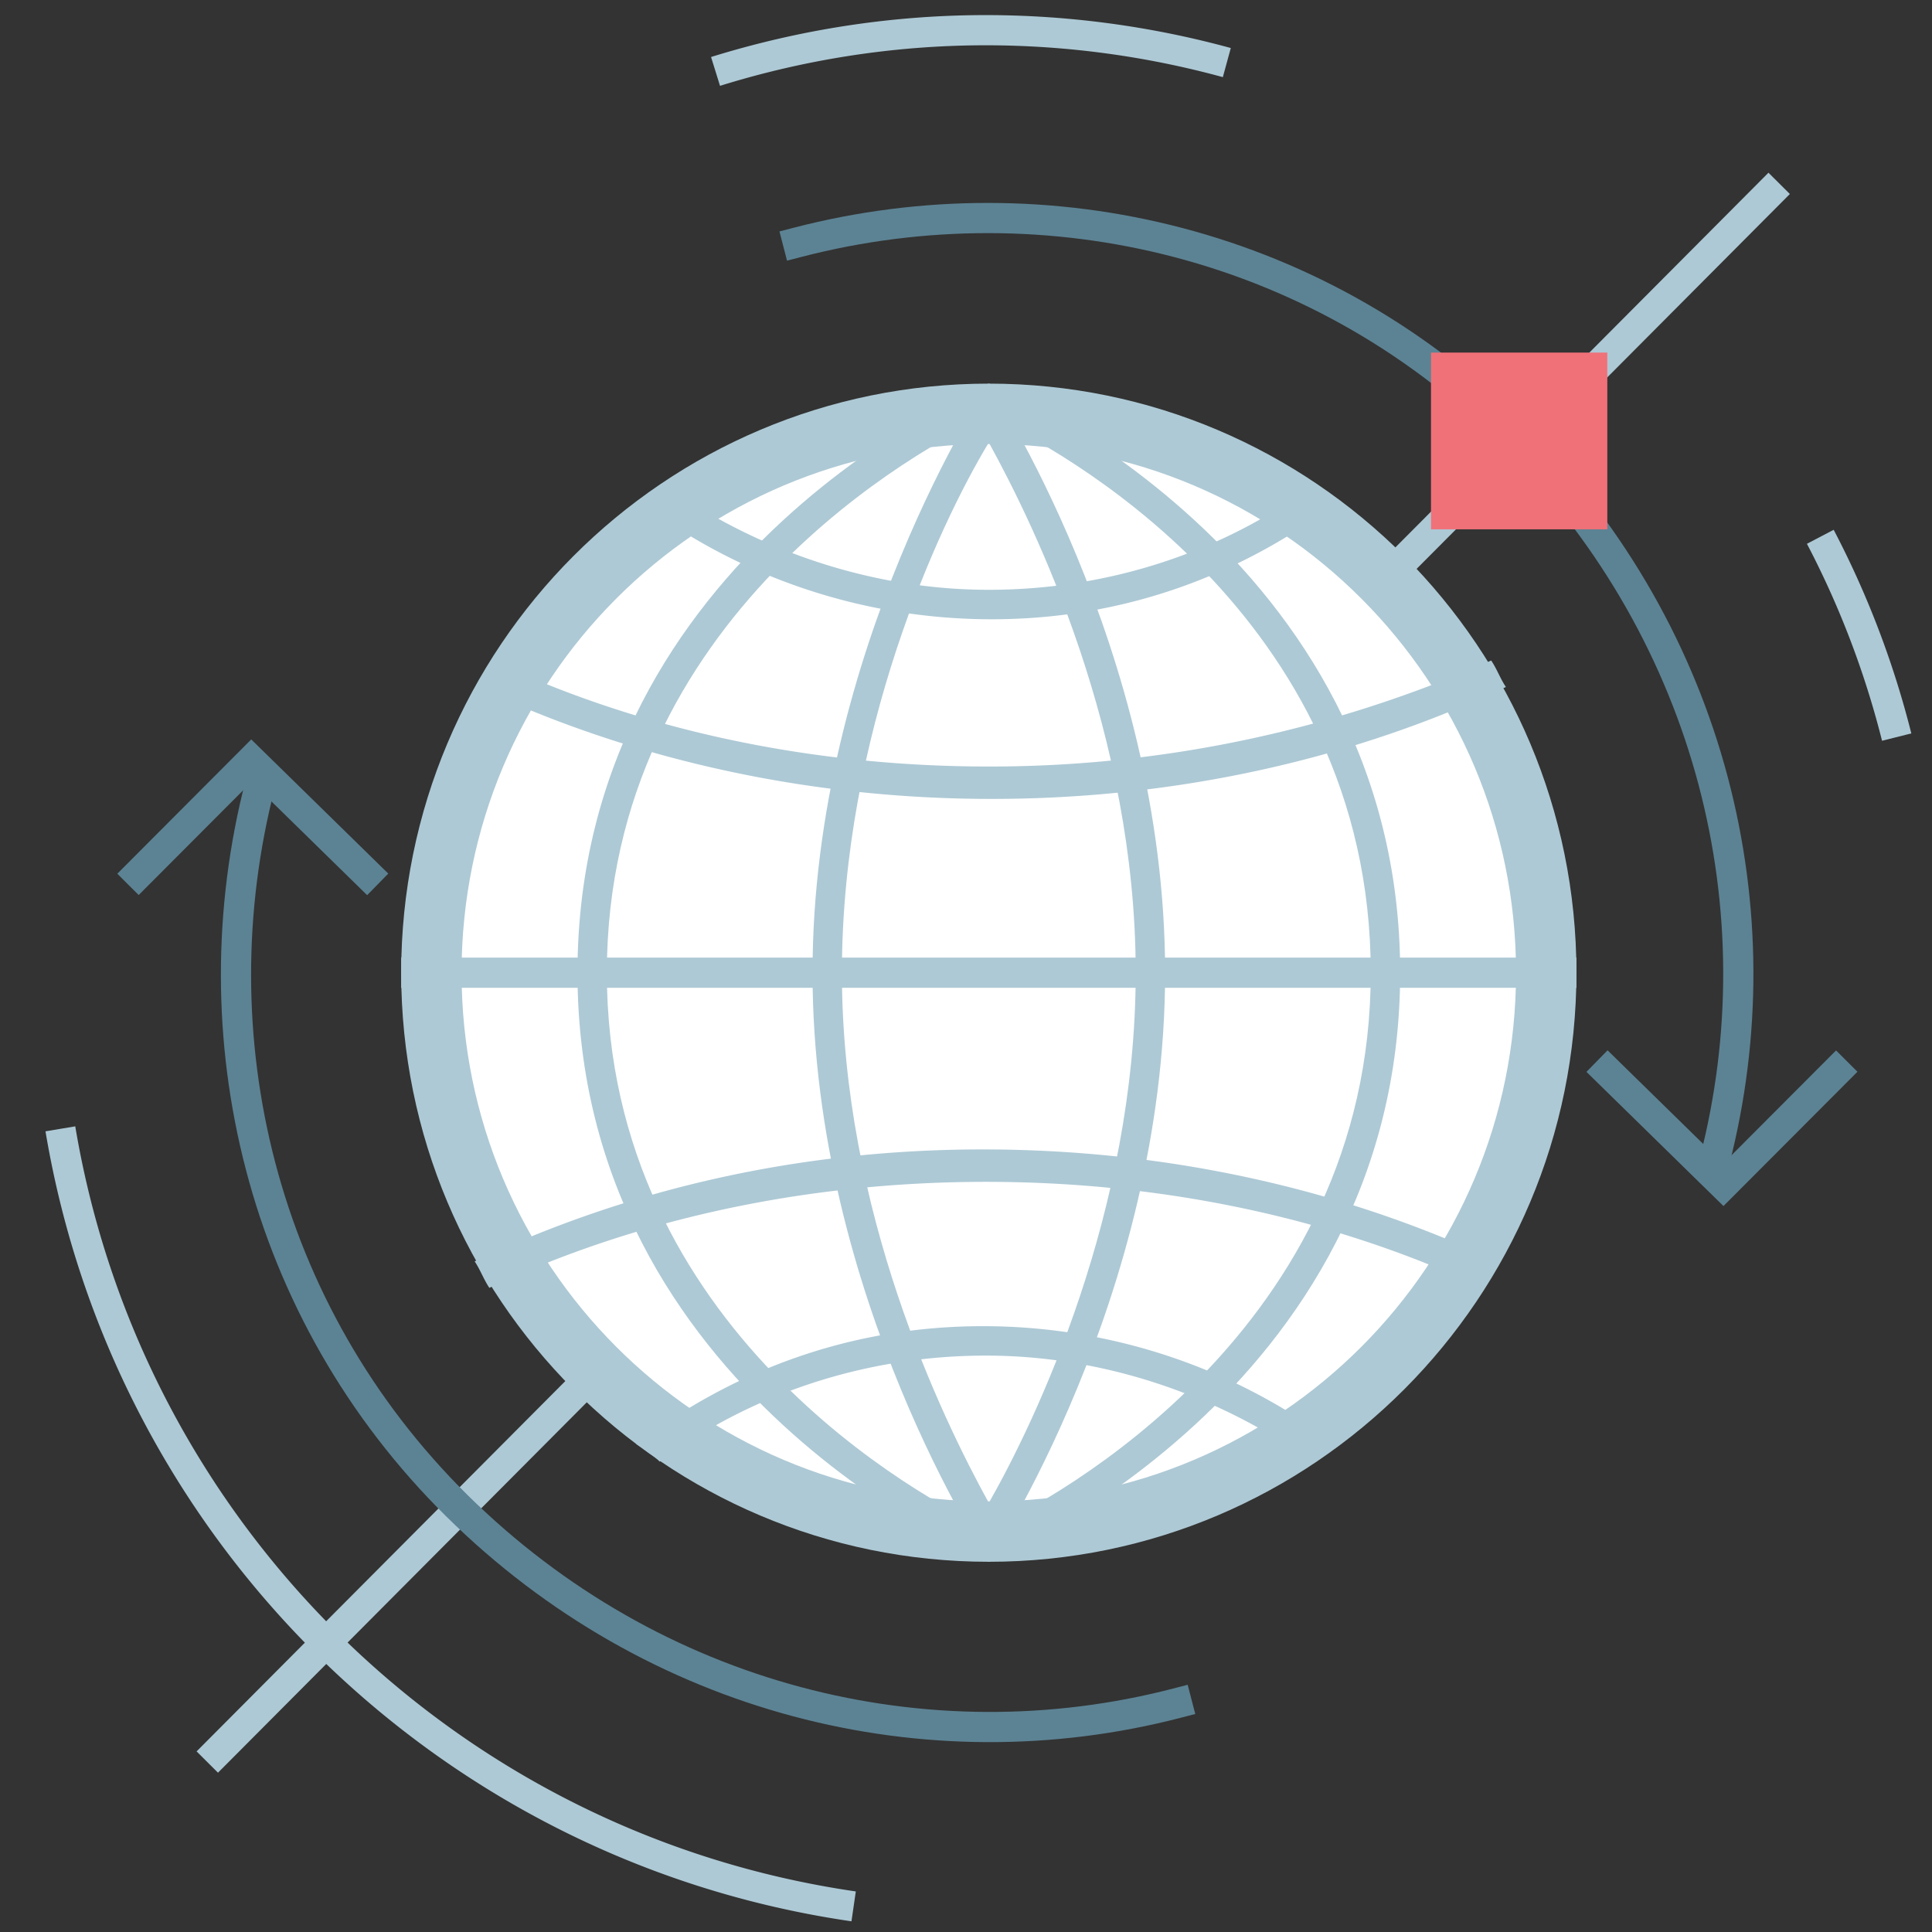 <svg width="64" height="64" fill="none" xmlns="http://www.w3.org/2000/svg"><rect width="100%" height="100%" fill="#333333" stroke="none"/><path d="M58.937 6.074L6.867 58.37M2 37.394C4.239 50.76 14.847 61.2 28.278 63.151M40.64 2.073A30.321 30.321 0 0 0 32.657 1c-3.114 0-6.131.488-8.954 1.366M62.83 24.417a30.166 30.166 0 0 0-2.53-6.635" stroke="#ADC9D5" stroke-miterlimit="10"/><path d="M4.24 29.296l4.087-4.098 4.185 4.098" stroke="#5C8394" stroke-miterlimit="10"/><path d="M8.619 25.978c-2.141 8.294 0 17.465 6.52 23.905 6.522 6.44 15.573 8.684 23.846 6.537" stroke="#5C8394" stroke-miterlimit="10" stroke-linecap="square"/><path d="M61.176 35.15l-4.088 4.098-4.185-4.098" stroke="#5C8394" stroke-miterlimit="10"/><path d="M56.796 38.467c2.141-8.293-.097-17.367-6.521-23.905C43.85 8.025 34.703 5.88 26.43 8.025" stroke="#5C8394" stroke-miterlimit="10" stroke-linecap="square"/><path d="M53.244 17.534V11.68h-5.84v5.854h5.84z" fill="#F17179"/><path d="M51.221 32.222c0 10.228-8.27 18.514-18.465 18.514-10.196 0-18.466-8.286-18.466-18.514 0-10.227 8.27-18.514 18.466-18.514 10.195 0 18.465 8.287 18.465 18.514z" fill="#fff" stroke="#ADC9D5" stroke-width="2"/><path d="M32.756 13.782c2.14.976 12.652 6.537 12.652 18.44 0 11.806-10.511 17.466-12.652 18.441-2.142-.975-12.653-6.634-12.653-18.44 0-11.806 10.511-17.465 12.653-18.441zm0-1.073S19.13 18.27 19.13 32.222c0 13.953 13.626 19.514 13.626 19.514s13.626-5.56 13.626-19.514c0-13.952-13.626-19.514-13.626-19.514z" fill="#ADC9D5"/><path d="M32.756 14.66c1.557 2.83 4.866 9.66 4.866 17.562 0 7.904-3.31 14.831-4.866 17.563-1.558-2.83-4.867-9.66-4.867-17.563 0-7.903 3.212-14.83 4.867-17.562zm0-1.951s-5.84 8.78-5.84 19.513c0 10.733 5.84 19.514 5.84 19.514s5.84-8.78 5.84-19.514c0-10.732-5.84-19.514-5.84-19.514z" fill="#ADC9D5"/><path d="M44.338 16.61c-.292-.194-.584-.39-.779-.585-3.017 2.245-6.813 3.513-10.803 3.513-3.99 0-7.786-1.366-10.804-3.513-.292.196-.584.39-.778.586 3.212 2.44 7.3 3.903 11.68 3.903 4.379 0 8.272-1.464 11.484-3.903zM21.076 47.833c.292.196.584.39.779.586 3.017-2.244 6.813-3.513 10.803-3.513 3.99 0 7.786 1.366 10.803 3.513.293-.195.584-.39.78-.586-3.213-2.439-7.3-3.902-11.68-3.902s-8.273 1.463-11.485 3.902zM32.755 25.392c-6.034 0-11.679-1.268-16.448-3.512-.195.292-.39.585-.487.878 4.964 2.341 10.804 3.707 17.033 3.707 6.229 0 12.068-1.366 17.032-3.707-.195-.293-.292-.586-.487-.878a41.013 41.013 0 0 1-16.643 3.512zM15.724 41.784c.194.293.292.585.486.878 4.77-2.244 10.414-3.512 16.449-3.512 6.034 0 11.679 1.268 16.448 3.512.195-.293.39-.585.487-.878-4.964-2.342-10.804-3.708-17.033-3.708-6.229 0-11.874 1.366-16.837 3.708z" fill="#ADC9D5"/><path d="M52.221 32.222H13.29" stroke="#ADC9D5" stroke-miterlimit="10"/></svg>